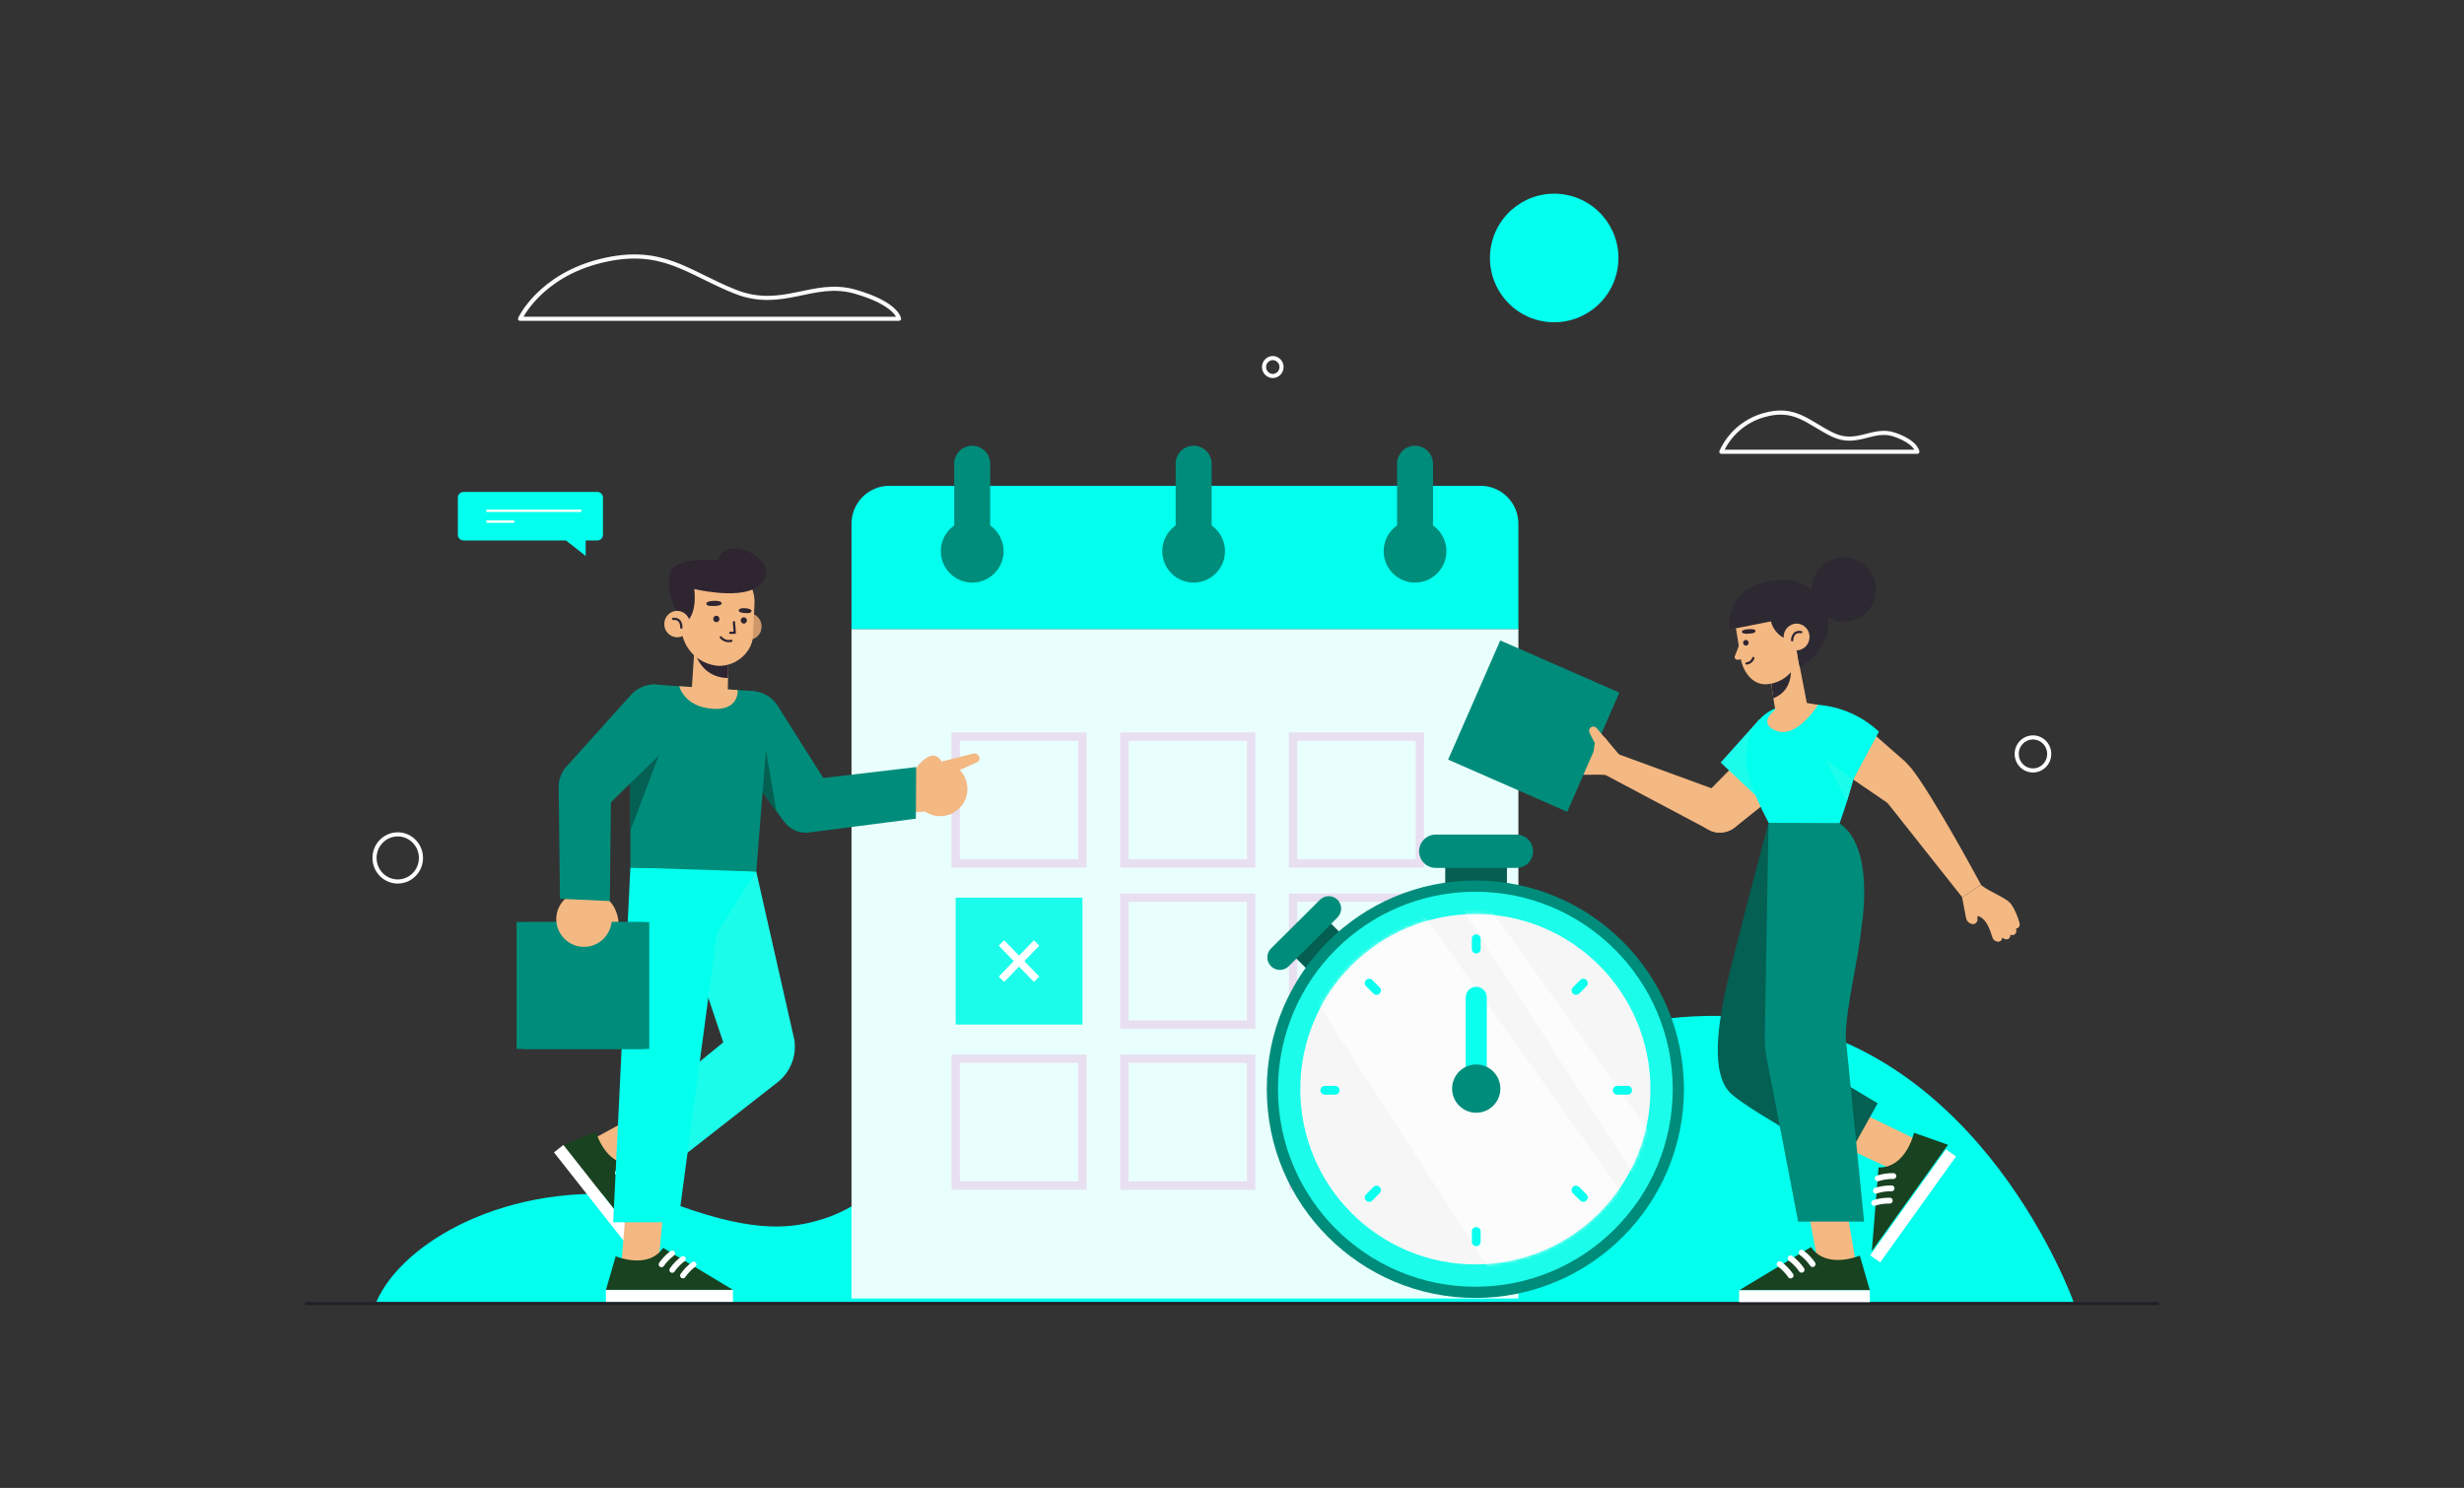 <svg width="654" height="395" viewBox="0 0 654 395" fill="none" xmlns="http://www.w3.org/2000/svg">
<rect x="0" y="0" width="654" height="395" fill="#333333" stroke="none"/>
<path d="M168.745 317.503C172.571 317.931 176.343 318.761 179.996 319.98L180.143 320.034L180.545 320.173C200.968 327.464 210.34 326.094 218.374 323.625C240.027 316.961 252.91 288.27 288.017 293.827C302.911 296.149 314.897 299.384 324.238 305.901C324.3 305.963 324.37 306.002 324.432 306.056C325.769 307 327.076 307.96 328.298 308.943C346.563 320.87 364.751 305.321 369.979 301.799C370.357 301.52 370.752 299.307 371.146 299.028L371.479 298.78C394.361 282.635 430.759 266.274 465.821 270.298C526.137 277.194 550.372 345.629 550.372 345.629H99.883C106.92 329.43 135.068 313.648 168.745 317.503Z" fill="#03FFEE"/>
<path d="M123.025 143.475H158.543C159.371 143.475 160.043 142.803 160.043 141.974V132.098C160.043 131.269 159.371 130.596 158.543 130.596H123.025C122.197 130.596 121.525 131.269 121.525 132.098V141.974C121.525 142.803 122.197 143.475 123.025 143.475Z" fill="#03FFEE"/>
<path d="M129.074 135.596H154.299" stroke="white" stroke-width="0.62" stroke-miterlimit="10"/>
<path d="M129.074 138.475H136.498" stroke="white" stroke-width="0.62" stroke-miterlimit="10"/>
<path d="M155.461 141.765V147.593L148.045 141.765H155.461Z" fill="#03FFEE"/>
<path d="M539.594 204.526C541.977 204.526 543.909 202.565 543.909 200.145C543.909 197.726 541.977 195.765 539.594 195.765C537.211 195.765 535.279 197.726 535.279 200.145C535.279 202.565 537.211 204.526 539.594 204.526Z" stroke="white" stroke-width="1.09" stroke-miterlimit="10"/>
<path d="M105.569 234.007C108.973 234.007 111.733 231.207 111.733 227.753C111.733 224.299 108.973 221.499 105.569 221.499C102.166 221.499 99.406 224.299 99.406 227.753C99.406 231.207 102.166 234.007 105.569 234.007Z" stroke="white" stroke-width="1.09" stroke-miterlimit="10"/>
<path d="M340.144 97.432C340.148 98.055 339.907 98.654 339.473 99.1C339.038 99.546 338.446 99.803 337.824 99.816C337.202 99.803 336.609 99.546 336.175 99.1C335.741 98.654 335.5 98.055 335.504 97.432C335.5 96.809 335.741 96.209 336.175 95.763C336.609 95.317 337.202 95.06 337.824 95.048C338.446 95.06 339.038 95.317 339.473 95.763C339.907 96.209 340.148 96.809 340.144 97.432Z" stroke="white" stroke-width="1.09" stroke-miterlimit="10"/>
<path d="M138.031 84.622H238.621C238.621 84.622 238.134 80.621 226.96 77.424C215.786 74.228 207.767 82.424 195.131 77.424C182.496 72.425 175.799 65.258 159.513 69.251C143.228 73.245 138.031 84.622 138.031 84.622Z" stroke="#FAFAFA" stroke-width="1.1" stroke-linecap="round" stroke-linejoin="round"/>
<path d="M456.889 119.923H508.908C508.908 119.923 508.661 117.408 502.884 115.395C497.108 113.383 492.955 118.546 486.421 115.395C479.886 112.245 476.422 107.741 468.001 110.256C465.56 110.967 463.303 112.2 461.384 113.869C459.466 115.538 457.932 117.603 456.889 119.923Z" stroke="#FAFAFA" stroke-width="1.1" stroke-linecap="round" stroke-linejoin="round"/>
<path d="M429.35 71.199C430.848 61.893 424.525 53.135 415.228 51.636C405.931 50.137 397.18 56.466 395.682 65.771C394.185 75.076 400.508 83.835 409.805 85.334C419.102 86.832 427.853 80.504 429.35 71.199Z" fill="#03FFEE"/>
<path d="M403.015 166.981H226.008V344.708H403.015V166.981Z" fill="#E9FFFD"/>
<path d="M403.015 139.025V166.981H226.008V139.025C226.008 136.356 227.067 133.797 228.952 131.91C230.837 130.023 233.394 128.963 236.061 128.963H392.977C395.641 128.967 398.194 130.029 400.076 131.916C401.958 133.802 403.015 136.359 403.015 139.025Z" fill="#03FFEE"/>
<path d="M375.586 154.659C380.186 154.659 383.915 150.927 383.915 146.323C383.915 141.72 380.186 137.988 375.586 137.988C370.987 137.988 367.258 141.72 367.258 146.323C367.258 150.927 370.987 154.659 375.586 154.659Z" fill="#008C7B"/>
<path d="M375.586 149.458C376.851 149.458 378.065 148.955 378.959 148.059C379.854 147.164 380.357 145.949 380.357 144.683V123.104C380.357 121.838 379.854 120.623 378.959 119.728C378.065 118.832 376.851 118.329 375.586 118.329C374.32 118.329 373.107 118.832 372.212 119.728C371.317 120.623 370.814 121.838 370.814 123.104V144.683C370.814 145.949 371.317 147.164 372.212 148.059C373.107 148.955 374.32 149.458 375.586 149.458Z" fill="#008C7B"/>
<path d="M316.817 154.659C321.416 154.659 325.145 150.927 325.145 146.323C325.145 141.72 321.416 137.988 316.817 137.988C312.217 137.988 308.488 141.72 308.488 146.323C308.488 150.927 312.217 154.659 316.817 154.659Z" fill="#008C7B"/>
<path d="M316.816 149.458C318.082 149.458 319.295 148.955 320.19 148.059C321.085 147.164 321.587 145.949 321.587 144.683V123.104C321.587 121.838 321.085 120.623 320.19 119.728C319.295 118.832 318.082 118.329 316.816 118.329C315.551 118.329 314.337 118.832 313.442 119.728C312.548 120.623 312.045 121.838 312.045 123.104V144.683C312.045 145.949 312.548 147.164 313.442 148.059C314.337 148.955 315.551 149.458 316.816 149.458Z" fill="#008C7B"/>
<path d="M258.045 154.659C262.645 154.659 266.374 150.927 266.374 146.323C266.374 141.72 262.645 137.988 258.045 137.988C253.446 137.988 249.717 141.72 249.717 146.323C249.717 150.927 253.446 154.659 258.045 154.659Z" fill="#008C7B"/>
<path d="M258.045 149.458C259.31 149.458 260.524 148.955 261.418 148.059C262.313 147.164 262.816 145.949 262.816 144.683V123.104C262.816 121.838 262.313 120.623 261.418 119.728C260.524 118.832 259.31 118.329 258.045 118.329C256.779 118.329 255.566 118.832 254.671 119.728C253.776 120.623 253.273 121.838 253.273 123.104V144.683C253.273 145.949 253.776 147.164 254.671 148.059C255.566 148.955 256.779 149.458 258.045 149.458Z" fill="#008C7B"/>
<path d="M343.21 229.231H376.863V195.548H343.21V229.231Z" stroke="#E8DFF0" stroke-width="2.21" stroke-miterlimit="10"/>
<path d="M298.426 229.231H332.08V195.548H298.426V229.231Z" stroke="#E8DFF0" stroke-width="2.21" stroke-miterlimit="10"/>
<path d="M253.651 229.231H287.305V195.548H253.651V229.231Z" stroke="#E8DFF0" stroke-width="2.21" stroke-miterlimit="10"/>
<path d="M343.21 271.986H376.863V238.302H343.21V271.986Z" stroke="#E8DFF0" stroke-width="2.21" stroke-miterlimit="10"/>
<path d="M298.426 271.986H332.08V238.302H298.426V271.986Z" stroke="#E8DFF0" stroke-width="2.21" stroke-miterlimit="10"/>
<path d="M253.651 271.986H287.305V238.302H253.651V271.986Z" fill="#1BFDEA"/>
<path d="M265.809 250.33L275.142 259.958" stroke="white" stroke-width="2.02" stroke-miterlimit="10"/>
<path d="M275.142 250.33L265.809 259.958" stroke="white" stroke-width="2.02" stroke-miterlimit="10"/>
<path d="M343.21 314.747H376.863V281.064H343.21V314.747Z" stroke="#E8DFF0" stroke-width="2.21" stroke-miterlimit="10"/>
<path d="M298.426 314.747H332.08V281.064H298.426V314.747Z" stroke="#E8DFF0" stroke-width="2.21" stroke-miterlimit="10"/>
<path d="M253.651 314.747H287.305V281.064H253.651V314.747Z" stroke="#E8DFF0" stroke-width="2.21" stroke-miterlimit="10"/>
<path d="M399.976 227.598H383.598V238.395H399.976V227.598Z" fill="#045E51"/>
<path d="M402.504 230.4H381.076C379.904 230.398 378.781 229.931 377.953 229.101C377.125 228.271 376.66 227.146 376.66 225.973C376.66 224.801 377.125 223.677 377.953 222.848C378.781 222.019 379.905 221.553 381.076 221.553H402.504C403.675 221.553 404.798 222.019 405.626 222.848C406.454 223.677 406.919 224.801 406.919 225.973C406.919 227.146 406.454 228.271 405.626 229.101C404.798 229.931 403.675 230.398 402.504 230.4Z" fill="#008C7B"/>
<path d="M352.085 243.978L342.85 253.222L349.362 259.74L358.597 250.496L352.085 243.978Z" fill="#045E51"/>
<path d="M354.963 243.596L342.057 256.506C341.432 257.131 340.585 257.481 339.702 257.481C338.819 257.481 337.972 257.131 337.347 256.506C336.723 255.881 336.373 255.033 336.373 254.149C336.373 253.266 336.723 252.418 337.347 251.793L350.323 238.883C350.948 238.258 351.795 237.908 352.678 237.908C353.561 237.908 354.408 238.258 355.032 238.883C355.647 239.517 355.985 240.37 355.972 241.254C355.959 242.138 355.596 242.98 354.963 243.596Z" fill="#008C7B"/>
<path d="M391.592 344.561C422.167 344.561 446.953 319.754 446.953 289.152C446.953 258.551 422.167 233.744 391.592 233.744C361.018 233.744 336.232 258.551 336.232 289.152C336.232 319.754 361.018 344.561 391.592 344.561Z" fill="#008C7B"/>
<path d="M391.594 341.581C420.524 341.581 443.977 318.108 443.977 289.152C443.977 260.197 420.524 236.723 391.594 236.723C362.664 236.723 339.211 260.197 339.211 289.152C339.211 318.108 362.664 341.581 391.594 341.581Z" fill="#1BFDEA"/>
<path d="M391.594 335.66C417.257 335.66 438.061 314.838 438.061 289.152C438.061 263.466 417.257 242.644 391.594 242.644C365.931 242.644 345.127 263.466 345.127 289.152C345.127 314.838 365.931 335.66 391.594 335.66Z" fill="#F6F6F6"/>
<g opacity="0.71">
<mask id="mask0_342_1690" style="mask-type:luminance" maskUnits="userSpaceOnUse" x="345" y="242" width="94" height="94">
<path d="M391.6 335.66C417.263 335.66 438.067 314.838 438.067 289.152C438.067 263.467 417.263 242.644 391.6 242.644C365.937 242.644 345.133 263.467 345.133 289.152C345.133 314.838 365.937 335.66 391.6 335.66Z" fill="white"/>
</mask>
<g mask="url(#mask0_342_1690)">
<path d="M340.764 252.358L411.187 361.588L443.008 334.197L373.327 236.429L340.764 252.358Z" fill="white"/>
<path d="M378.291 226.043L448.723 335.273L452.813 321.582L383.132 223.814L378.291 226.043Z" fill="white"/>
</g>
</g>
<path d="M391.832 253.124C391.521 253.124 391.223 253.001 391.003 252.782C390.783 252.563 390.658 252.266 390.656 251.955V249.208C390.656 249.053 390.687 248.901 390.746 248.759C390.805 248.616 390.892 248.487 391.001 248.378C391.11 248.27 391.24 248.184 391.382 248.126C391.525 248.067 391.678 248.038 391.832 248.039C392.141 248.039 392.438 248.162 392.657 248.381C392.876 248.6 392.999 248.898 392.999 249.208V251.955C392.997 252.264 392.874 252.561 392.655 252.779C392.437 252.998 392.141 253.122 391.832 253.124Z" fill="#0BFFEE"/>
<path d="M391.832 330.823C391.678 330.824 391.525 330.794 391.382 330.736C391.24 330.678 391.11 330.592 391.001 330.483C390.892 330.375 390.805 330.245 390.746 330.103C390.687 329.961 390.656 329.808 390.656 329.654V326.906C390.658 326.596 390.783 326.299 391.003 326.08C391.223 325.861 391.521 325.738 391.832 325.738C392.141 325.74 392.437 325.864 392.655 326.082C392.874 326.301 392.997 326.597 392.999 326.906V329.623C393.003 329.779 392.976 329.935 392.919 330.08C392.863 330.225 392.777 330.358 392.668 330.47C392.56 330.581 392.43 330.67 392.286 330.731C392.142 330.792 391.988 330.823 391.832 330.823Z" fill="#0BFFEE"/>
<path d="M365.356 264.099C365.203 264.099 365.051 264.069 364.909 264.011C364.767 263.953 364.638 263.867 364.529 263.758L362.588 261.816C362.479 261.707 362.392 261.578 362.333 261.436C362.274 261.294 362.244 261.141 362.244 260.987C362.244 260.834 362.274 260.681 362.333 260.539C362.392 260.397 362.479 260.268 362.588 260.159C362.696 260.051 362.824 259.964 362.965 259.905C363.107 259.846 363.258 259.816 363.411 259.816C363.565 259.816 363.716 259.846 363.858 259.905C363.999 259.964 364.127 260.051 364.235 260.159L366.176 262.102C366.285 262.211 366.371 262.34 366.43 262.482C366.489 262.624 366.52 262.776 366.52 262.93C366.52 263.084 366.489 263.236 366.43 263.379C366.371 263.521 366.285 263.65 366.176 263.758C365.958 263.975 365.664 264.098 365.356 264.099Z" fill="#0BFFEE"/>
<path d="M420.251 319.043C420.097 319.043 419.945 319.014 419.803 318.955C419.661 318.897 419.532 318.811 419.423 318.702L417.482 316.76C417.373 316.651 417.287 316.522 417.228 316.38C417.169 316.238 417.139 316.086 417.139 315.932C417.139 315.778 417.169 315.625 417.228 315.483C417.287 315.341 417.373 315.212 417.482 315.103C417.591 314.994 417.72 314.908 417.862 314.849C418.004 314.79 418.156 314.759 418.31 314.759C418.464 314.759 418.616 314.79 418.758 314.849C418.9 314.908 419.029 314.994 419.137 315.103L421.078 317.046C421.187 317.155 421.274 317.284 421.333 317.426C421.392 317.568 421.422 317.72 421.422 317.874C421.422 318.028 421.392 318.181 421.333 318.323C421.274 318.465 421.187 318.594 421.078 318.702C420.857 318.919 420.56 319.041 420.251 319.043Z" fill="#0BFFEE"/>
<path d="M363.415 319.043C363.262 319.043 363.11 319.014 362.968 318.955C362.826 318.897 362.697 318.811 362.588 318.702C362.479 318.594 362.392 318.465 362.333 318.323C362.274 318.181 362.244 318.028 362.244 317.874C362.244 317.72 362.274 317.568 362.333 317.426C362.392 317.284 362.479 317.155 362.588 317.046L364.529 315.103C364.637 314.995 364.765 314.908 364.906 314.849C365.048 314.79 365.199 314.76 365.352 314.76C365.506 314.76 365.657 314.79 365.798 314.849C365.94 314.908 366.068 314.995 366.176 315.103C366.285 315.212 366.371 315.341 366.43 315.483C366.489 315.625 366.52 315.778 366.52 315.932C366.52 316.085 366.489 316.238 366.43 316.38C366.371 316.522 366.285 316.651 366.176 316.76L364.235 318.702C364.017 318.919 363.723 319.042 363.415 319.043Z" fill="#0BFFEE"/>
<path d="M418.31 264.099C418.156 264.099 418.004 264.069 417.862 264.011C417.72 263.952 417.591 263.867 417.482 263.758C417.373 263.65 417.287 263.52 417.228 263.378C417.169 263.236 417.139 263.084 417.139 262.93C417.139 262.776 417.169 262.624 417.228 262.482C417.287 262.339 417.373 262.21 417.482 262.102L419.423 260.159C419.532 260.05 419.661 259.964 419.803 259.904C419.945 259.845 420.097 259.815 420.251 259.815C420.405 259.815 420.557 259.845 420.699 259.904C420.841 259.964 420.97 260.05 421.078 260.159C421.187 260.268 421.274 260.397 421.333 260.539C421.392 260.681 421.422 260.833 421.422 260.987C421.422 261.141 421.392 261.294 421.333 261.436C421.274 261.578 421.187 261.707 421.078 261.815L419.145 263.758C418.922 263.976 418.622 264.098 418.31 264.099Z" fill="#0BFFEE"/>
<path d="M354.382 290.6H351.636C351.327 290.598 351.032 290.474 350.813 290.255C350.594 290.036 350.471 289.74 350.469 289.431C350.469 289.121 350.592 288.824 350.811 288.605C351.03 288.385 351.327 288.262 351.636 288.262H354.382C354.535 288.261 354.688 288.291 354.83 288.349C354.972 288.407 355.101 288.494 355.21 288.602C355.318 288.711 355.404 288.84 355.462 288.982C355.521 289.125 355.55 289.277 355.549 289.431C355.549 289.741 355.426 290.038 355.207 290.257C354.988 290.477 354.691 290.6 354.382 290.6Z" fill="#0BFFEE"/>
<path d="M432.022 290.6H429.277C428.968 290.598 428.672 290.474 428.454 290.255C428.235 290.036 428.111 289.74 428.109 289.431C428.109 289.121 428.232 288.824 428.451 288.605C428.67 288.385 428.967 288.262 429.277 288.262H432.022C432.332 288.262 432.629 288.385 432.848 288.605C433.067 288.824 433.19 289.121 433.19 289.431C433.188 289.74 433.064 290.036 432.846 290.255C432.627 290.474 432.331 290.598 432.022 290.6Z" fill="#0BFFEE"/>
<path d="M394.626 288.99H389.035V264.757C389.035 264.014 389.33 263.301 389.855 262.775C390.38 262.25 391.092 261.955 391.834 261.955C392.576 261.957 393.286 262.253 393.809 262.778C394.332 263.303 394.626 264.015 394.626 264.757V288.99Z" fill="#0BFFEE"/>
<path d="M391.825 295.398C395.361 295.398 398.228 292.529 398.228 288.99C398.228 285.45 395.361 282.581 391.825 282.581C388.289 282.581 385.422 285.45 385.422 288.99C385.422 292.529 388.289 295.398 391.825 295.398Z" fill="#008C7B"/>
<path d="M200.714 231.375L210.836 276.033C211.15 278.102 210.921 280.216 210.171 282.169C209.421 284.121 208.177 285.845 206.56 287.171L176.332 310.808L176.889 289.036L191.976 276.715L176.332 230.145L200.714 231.375Z" fill="#1BFDEA"/>
<path d="M161.631 310.994L176.169 303.378L170.431 295.267L154.633 303.865L159.675 310.258L161.631 310.994Z" fill="#F4B882"/>
<path d="M158.167 300.444C158.167 300.444 160.626 309.461 167.702 308.958L170.432 330.444L149.553 303.943L158.167 300.444Z" fill="#184220"/>
<path d="M170.422 330.451L149.539 303.948L147.037 305.922L167.92 332.425L170.422 330.451Z" fill="white"/>
<path d="M168.056 311.768C166.731 311.414 165.357 311.276 163.988 311.358" stroke="white" stroke-width="1.5" stroke-linecap="round" stroke-linejoin="round"/>
<path d="M168.659 314.918C167.334 314.564 165.961 314.426 164.592 314.508" stroke="white" stroke-width="1.5" stroke-linecap="round" stroke-linejoin="round"/>
<path d="M169.271 318.06C167.946 317.702 166.572 317.563 165.203 317.65" stroke="white" stroke-width="1.5" stroke-linecap="round" stroke-linejoin="round"/>
<path d="M174.607 337.301L176.084 321.156L166.163 320.645L164.686 338.385H172.821L174.607 337.301Z" fill="#F4B882"/>
<path d="M163.419 333.493C163.419 333.493 172.01 337.146 176 331.272L194.559 342.425H160.836L163.419 333.493Z" fill="#184220"/>
<path d="M194.542 342.425H160.818V345.614H194.542V342.425Z" fill="white"/>
<path d="M178.42 332.719C177.323 333.541 176.365 334.534 175.582 335.66" stroke="white" stroke-width="1.5" stroke-linecap="round" stroke-linejoin="round"/>
<path d="M181.266 334.197C180.164 335.02 179.203 336.016 178.42 337.146" stroke="white" stroke-width="1.5" stroke-linecap="round" stroke-linejoin="round"/>
<path d="M184.102 335.668C183.003 336.492 182.045 337.487 181.264 338.617" stroke="white" stroke-width="1.5" stroke-linecap="round" stroke-linejoin="round"/>
<path d="M167.314 230.284L162.76 324.469H180.02L192.593 230.594L167.314 230.284Z" fill="#03FFEE"/>
<path d="M200.714 231.375L190.251 247.791L188.07 230.965L200.714 231.375Z" fill="#03FFEE"/>
<path d="M245.572 215.424L235.264 216.229L237.112 205.865L247.876 206.771L245.572 215.424Z" fill="#F4B882"/>
<path d="M254.256 214.921C252.802 216.17 250.911 216.79 249 216.645C247.089 216.5 245.314 215.601 244.064 214.147C242.816 212.691 242.196 210.799 242.341 208.886C242.486 206.973 243.384 205.196 244.837 203.946C246.293 202.698 248.183 202.079 250.093 202.224C252.004 202.369 253.779 203.267 255.029 204.72C256.278 206.175 256.897 208.067 256.752 209.98C256.607 211.893 255.71 213.67 254.256 214.921Z" fill="#F4B882"/>
<path d="M249.926 202.204C249.926 202.204 248.611 199.178 245.549 201.43C242.487 203.682 239.78 208.257 244.064 214.139L249.926 202.204Z" fill="#F4B882"/>
<path d="M249.926 202.166L258.223 200.076C258.557 199.968 258.919 199.993 259.234 200.146C259.55 200.299 259.794 200.568 259.917 200.896C260.019 201.174 260.012 201.481 259.897 201.754C259.782 202.027 259.568 202.246 259.298 202.367L250.861 206.144L249.926 202.166Z" fill="#F4B882"/>
<path d="M206.652 187.746L220.27 209.317C221.197 210.984 221.458 212.941 221.002 214.793C220.546 216.646 219.406 218.256 217.811 219.301C216.142 220.392 214.11 220.776 212.159 220.369C210.208 219.963 208.498 218.8 207.402 217.134L192.385 196.415C191.326 194.809 190.855 192.886 191.051 190.972C191.247 189.058 192.098 187.27 193.46 185.912C194.372 184.999 195.484 184.311 196.708 183.9C197.931 183.489 199.233 183.368 200.511 183.546C201.79 183.724 203.009 184.196 204.075 184.924C205.14 185.653 206.022 186.619 206.652 187.746Z" fill="#008C7B"/>
<path d="M202.383 210.308L203.187 198.505L206.11 215.462L202.383 210.308Z" fill="#046053"/>
<path d="M213.202 207.158L243.183 203.628L243.09 217.335L215.205 220.934C214.176 221.134 213.115 221.099 212.101 220.831C211.088 220.564 210.147 220.07 209.351 219.388C208.555 218.705 207.923 217.852 207.502 216.89C207.082 215.929 206.884 214.885 206.923 213.837C206.984 212.151 207.654 210.545 208.809 209.317C209.964 208.089 211.525 207.321 213.202 207.158Z" fill="#008C7B"/>
<path d="M161.307 247.791C161.307 247.791 164.656 248.054 164.107 244.231C163.558 240.407 160.743 235.764 153.412 236.808L161.307 247.791Z" fill="#F4B882"/>
<path d="M137.108 278.464H170.762V244.78H137.108V278.464Z" fill="#008C7B"/>
<path d="M138.674 278.464H172.328V244.78H138.674V278.464Z" fill="#008C7B"/>
<path d="M147.82 245.593C147.399 243.686 147.751 241.69 148.799 240.043C149.848 238.395 151.506 237.232 153.411 236.809C154.354 236.597 155.33 236.575 156.281 236.741C157.233 236.908 158.143 237.261 158.958 237.78C159.773 238.299 160.478 238.974 161.033 239.766C161.587 240.558 161.98 241.452 162.188 242.397C162.612 244.304 162.262 246.301 161.215 247.95C160.168 249.599 158.51 250.764 156.605 251.189C154.699 251.611 152.703 251.259 151.056 250.21C149.409 249.161 148.245 247.5 147.82 245.593Z" fill="#F4B882"/>
<path d="M162.189 209.023L161.865 239.208L148.634 238.589L148.286 209.232C148.219 208.185 148.389 207.137 148.784 206.165C149.179 205.193 149.788 204.323 150.566 203.62C151.343 202.917 152.27 202.399 153.275 202.104C154.281 201.809 155.34 201.746 156.374 201.918C158.04 202.195 159.548 203.068 160.618 204.375C161.687 205.682 162.246 207.334 162.189 209.023Z" fill="#008C7B"/>
<path d="M179.177 196.368L160.935 214.17C159.5 215.427 157.642 216.092 155.736 216.032C153.83 215.972 152.018 215.19 150.665 213.845C149.251 212.439 148.452 210.53 148.442 208.535C148.431 206.54 149.211 204.623 150.611 203.203L167.732 184.194C169.083 182.824 170.864 181.963 172.776 181.756C174.688 181.548 176.613 182.008 178.225 183.056C179.31 183.76 180.217 184.706 180.875 185.819C181.532 186.933 181.922 188.185 182.015 189.475C182.107 190.766 181.898 192.06 181.406 193.256C180.913 194.452 180.15 195.518 179.177 196.368Z" fill="#008C7B"/>
<path d="M199.531 183.435L173.595 181.725C171.275 181.57 167.083 185.827 167.331 188.157V230.284L200.729 231.375L204.124 188.613C204.198 187.318 203.756 186.046 202.896 185.075C202.035 184.105 200.825 183.515 199.531 183.435Z" fill="#008C7B"/>
<path d="M167.314 207.955L174.846 200.594L167.314 220.524V207.955Z" fill="#046053"/>
<path d="M195.306 166.006C195.206 166.929 195.475 167.854 196.054 168.579C196.634 169.304 197.477 169.77 198.399 169.875C198.856 169.909 199.315 169.852 199.75 169.708C200.186 169.563 200.588 169.334 200.934 169.033C201.281 168.733 201.564 168.366 201.769 167.956C201.973 167.545 202.095 167.098 202.126 166.64C202.224 165.717 201.954 164.793 201.375 164.069C200.795 163.344 199.954 162.877 199.033 162.77C198.575 162.736 198.116 162.792 197.68 162.936C197.245 163.08 196.842 163.309 196.495 163.61C196.149 163.911 195.865 164.278 195.661 164.689C195.457 165.1 195.336 165.547 195.306 166.006Z" fill="#CE986B"/>
<path d="M193.344 174.341L193.181 182.855C193.135 185.835 191.333 187.39 188.495 187.313C186.075 187.243 183.43 186.013 183.585 183.389L184.458 170.061L193.344 174.341Z" fill="#F4B882"/>
<path d="M193.219 179.976C193.219 179.976 186.306 180.432 184.31 172.615C183.684 170.146 193.343 173.467 193.343 173.467L193.219 179.976Z" fill="#2E2531"/>
<path d="M190.723 176.764C195.564 176.864 199.624 172.995 199.848 168.916L200.25 160.402C200.418 157.979 199.639 155.586 198.078 153.726C196.518 151.867 194.297 150.686 191.883 150.433C186.834 149.977 181.483 153.761 181.057 158.993L180.818 165.65C180.692 168.43 181.658 171.149 183.509 173.226C185.36 175.303 187.949 176.573 190.723 176.764Z" fill="#F4B882"/>
<path d="M194.805 165.17L195.036 167.964L193.838 167.987" stroke="#2E2531" stroke-width="0.6" stroke-linecap="round" stroke-linejoin="round"/>
<path d="M189.561 159.512C189.561 159.512 191.549 159.38 191.549 160.216C191.549 160.216 191.549 160.781 189.809 160.859C188.069 160.936 187.628 160.804 187.489 160.27C187.35 159.736 188.633 159.504 189.561 159.512Z" fill="#2E2531"/>
<path d="M197.844 161.47C197.844 161.47 196.213 161.269 196.066 162.051C196.066 162.051 195.973 162.577 197.403 162.724C198.834 162.871 199.306 162.724 199.453 162.267C199.6 161.811 198.625 161.501 197.844 161.47Z" fill="#2E2531"/>
<path d="M196.598 164.651C196.583 164.872 196.655 165.091 196.8 165.259C196.945 165.427 197.15 165.531 197.371 165.549C197.588 165.556 197.799 165.479 197.961 165.336C198.124 165.192 198.225 164.991 198.245 164.775C198.26 164.553 198.187 164.334 198.043 164.164C197.898 163.995 197.693 163.889 197.471 163.869C197.253 163.861 197.04 163.938 196.877 164.083C196.714 164.229 196.614 164.433 196.598 164.651Z" fill="#2E2531"/>
<path d="M189.307 164.264C189.292 164.486 189.364 164.705 189.509 164.875C189.653 165.044 189.858 165.15 190.08 165.17C190.191 165.174 190.302 165.156 190.407 165.117C190.511 165.078 190.607 165.018 190.688 164.942C190.769 164.866 190.834 164.774 190.88 164.672C190.926 164.57 190.951 164.461 190.954 164.349C190.969 164.128 190.896 163.91 190.751 163.741C190.606 163.573 190.401 163.469 190.18 163.451C190.07 163.447 189.959 163.465 189.855 163.504C189.752 163.542 189.656 163.601 189.575 163.676C189.494 163.752 189.429 163.843 189.382 163.943C189.336 164.044 189.311 164.153 189.307 164.264Z" fill="#2E2531"/>
<path d="M191.318 169.194C191.652 169.595 192.091 169.893 192.587 170.054C193.082 170.216 193.612 170.234 194.118 170.108" stroke="#2E2531" stroke-width="0.6" stroke-linecap="round" stroke-linejoin="round"/>
<path d="M198.26 146.254C196.405 145.48 191.672 144.574 190.628 148.761C185.919 148.405 178.433 148.491 177.675 152.577C176.57 158.575 180.83 164.527 180.83 164.527L182.029 165.139C182.029 165.139 185.068 163.591 184.279 156.37C184.279 156.37 195.16 158.993 200.263 156.23C205.367 153.467 203.828 148.645 198.26 146.254Z" fill="#2E2531"/>
<path d="M176.332 165.363C176.241 166.278 176.515 167.192 177.094 167.905C177.674 168.618 178.511 169.073 179.425 169.171C179.877 169.206 180.332 169.151 180.763 169.008C181.194 168.866 181.592 168.64 181.935 168.343C182.278 168.045 182.559 167.683 182.761 167.277C182.963 166.87 183.083 166.428 183.113 165.975C183.204 165.06 182.93 164.146 182.351 163.433C181.771 162.719 180.934 162.264 180.02 162.167C179.568 162.133 179.114 162.189 178.683 162.332C178.253 162.474 177.855 162.7 177.512 162.997C177.169 163.295 176.888 163.656 176.686 164.062C176.483 164.468 176.363 164.91 176.332 165.363Z" fill="#F4B882"/>
<path d="M180.833 166.617C180.833 166.617 181.05 164.078 178.668 164.295" stroke="#2E2531" stroke-width="0.6" stroke-linecap="round" stroke-linejoin="round"/>
<path d="M180.281 182.166L195.801 183.188C195.801 183.188 196.296 188.544 189.391 188.172C181.619 187.762 180.281 182.166 180.281 182.166Z" fill="#F4B882"/>
<path d="M504.948 311.713L489.645 304.577L495.166 295.963L511.807 304.059L506.928 310.87L504.948 311.713Z" fill="#F4B882"/>
<path d="M508.02 300.715C508.02 300.715 505.916 310.096 498.616 309.918L496.822 332.123L517.036 303.896L508.02 300.715Z" fill="#184220"/>
<path d="M499.041 335.139L519.166 307.01L516.51 305.106L496.386 333.236L499.041 335.139Z" fill="white"/>
<path d="M498.385 312.82C499.728 312.388 501.134 312.179 502.545 312.201" stroke="white" stroke-width="1.55" stroke-linecap="round" stroke-linejoin="round"/>
<path d="M497.914 316.079C499.259 315.652 500.664 315.445 502.074 315.467" stroke="white" stroke-width="1.55" stroke-linecap="round" stroke-linejoin="round"/>
<path d="M497.434 319.337C498.779 318.911 500.183 318.705 501.594 318.726" stroke="white" stroke-width="1.55" stroke-linecap="round" stroke-linejoin="round"/>
<path d="M469.41 218.45C469.41 218.45 459.411 255.802 457.934 263.17C456.457 270.538 453.519 285.267 459.705 290.569C465.891 295.87 489.631 308.594 489.631 308.594L498.37 292.898L484.218 284.384L469.41 218.45Z" fill="#046053"/>
<path d="M482.911 337.247L479.795 320.637L490.002 320.111L493.126 338.361H484.752L482.911 337.247Z" fill="#F4B882"/>
<path d="M493.629 333.33C493.629 333.33 484.783 337.084 480.685 331.047L461.607 342.525H496.305L493.629 333.33Z" fill="#184220"/>
<path d="M461.599 345.807H496.297V342.525H461.599V345.807Z" fill="white"/>
<path d="M478.188 332.549C479.32 333.392 480.307 334.414 481.111 335.575" stroke="white" stroke-width="1.55" stroke-linecap="round" stroke-linejoin="round"/>
<path d="M475.262 334.058C476.392 334.903 477.379 335.925 478.185 337.084" stroke="white" stroke-width="1.55" stroke-linecap="round" stroke-linejoin="round"/>
<path d="M472.342 335.575C473.474 336.418 474.461 337.44 475.265 338.601" stroke="white" stroke-width="1.55" stroke-linecap="round" stroke-linejoin="round"/>
<path d="M469.409 218.45L468.419 274.803C468.382 276.823 468.542 278.843 468.899 280.832L477.266 324.298H494.773L489.886 275.283C490.095 266.266 493.08 256.165 494.201 245.175C494.201 245.175 497.627 224.781 488.223 218.55L469.409 218.45Z" fill="#008C7B"/>
<path d="M458.218 210.71L429.606 200.231L426.281 205.811L454.182 220.609C455.236 221.009 456.377 221.123 457.489 220.938C458.601 220.753 459.645 220.277 460.513 219.557C461.381 218.837 462.044 217.9 462.433 216.841C462.821 215.782 462.923 214.639 462.727 213.527C462.317 211.252 460.376 211.476 458.218 210.71Z" fill="#F4B882"/>
<path d="M426.104 195.982C425.854 195.713 425.539 195.514 425.19 195.405C424.84 195.295 424.468 195.277 424.109 195.355C423.903 195.396 423.71 195.489 423.549 195.625C423.387 195.76 423.262 195.934 423.186 196.131C423.109 196.327 423.082 196.539 423.108 196.749C423.135 196.958 423.213 197.157 423.336 197.328L423.746 198.009C422.826 198.365 420.931 198.45 417.459 194.913C417.189 194.629 416.83 194.443 416.442 194.387C416.053 194.331 415.657 194.407 415.317 194.604C415.098 194.756 414.943 194.985 414.883 195.245C414.823 195.506 414.862 195.779 414.992 196.012C414.992 196.012 414.992 196.059 415.031 196.082C414.804 196 414.562 195.971 414.322 195.996C414.082 196.022 413.851 196.101 413.647 196.229C413.426 196.381 413.27 196.609 413.208 196.869C413.147 197.13 413.185 197.404 413.314 197.638C413.351 197.708 413.392 197.775 413.438 197.839C413.203 197.857 412.977 197.934 412.781 198.064C412.561 198.217 412.406 198.447 412.346 198.709C412.286 198.971 412.325 199.245 412.456 199.48C412.532 199.633 412.634 199.772 412.757 199.89L412.889 200.022L412.827 200.06C412.606 200.212 412.45 200.44 412.39 200.701C412.33 200.962 412.37 201.236 412.502 201.469C412.578 201.623 412.677 201.764 412.796 201.887C413.666 202.777 414.616 203.585 415.634 204.302H415.68C416.102 204.583 416.538 204.841 416.987 205.076C418.99 206.244 423.282 205.261 426.97 205.85L429.847 200.432L426.104 195.982Z" fill="#F4B882"/>
<path d="M415.977 215.501L429.812 183.865L398.204 170.017L384.368 201.653L415.977 215.501Z" fill="#008C7B"/>
<path d="M426.553 196.554L423.784 193.28C423.677 193.156 423.544 193.056 423.394 192.988C423.245 192.919 423.083 192.884 422.918 192.884C422.754 192.884 422.591 192.919 422.442 192.988C422.293 193.056 422.16 193.156 422.052 193.28C421.905 193.452 421.811 193.663 421.784 193.888C421.756 194.112 421.796 194.34 421.897 194.542L423.313 197.328C422.99 198.555 422.973 199.843 423.264 201.078C423.556 202.313 424.146 203.457 424.983 204.41L426.553 196.554Z" fill="#F4B882"/>
<path d="M470.912 211.314L460.488 219.642C459.462 220.463 458.208 220.947 456.897 221.027C455.586 221.107 454.283 220.78 453.165 220.091C449.94 218.094 447.968 216.26 450.296 213.264L461.74 201.655L470.912 211.314Z" fill="#F4B882"/>
<path d="M478.976 201.345C478.976 201.345 477.592 208.187 469.41 214.402L456.705 202.429L466.959 190.989L478.976 201.345Z" fill="#1BFDEA"/>
<path d="M498.795 210.385L520.826 238.202L525.814 234.897C525.814 234.897 513.171 211.345 507.293 203.938C506.588 203.051 505.659 202.369 504.602 201.961C503.545 201.553 502.399 201.434 501.281 201.617C500.163 201.8 499.115 202.278 498.243 203.001C497.371 203.725 496.707 204.668 496.32 205.733C495.493 207.846 497.287 208.636 498.795 210.385Z" fill="#F4B882"/>
<path d="M521.852 243.797C521.941 244.143 522.118 244.46 522.366 244.717C522.614 244.974 522.925 245.161 523.267 245.26C523.463 245.325 523.673 245.34 523.876 245.303C524.079 245.265 524.269 245.178 524.43 245.047C524.59 244.917 524.715 244.748 524.793 244.557C524.871 244.366 524.899 244.158 524.876 243.952L524.837 243.178C525.788 243.302 527.451 244.115 528.781 248.72C528.879 249.096 529.103 249.427 529.416 249.658C529.728 249.888 530.11 250.005 530.498 249.989C530.757 249.962 530.996 249.839 531.169 249.645C531.343 249.45 531.437 249.197 531.433 248.937V248.851C531.588 249.029 531.782 249.168 531.999 249.26C532.216 249.351 532.451 249.391 532.686 249.378C532.934 249.343 533.161 249.221 533.326 249.034C533.492 248.846 533.586 248.606 533.591 248.356C533.591 248.279 533.591 248.201 533.591 248.124C533.799 248.22 534.028 248.26 534.256 248.24C534.514 248.211 534.751 248.088 534.923 247.893C535.094 247.698 535.187 247.447 535.184 247.187C535.193 247.02 535.172 246.852 535.122 246.692C535.108 246.632 535.089 246.572 535.068 246.514C535.091 246.518 535.114 246.518 535.137 246.514C535.397 246.487 535.636 246.364 535.809 246.169C535.982 245.975 536.076 245.722 536.073 245.461C536.082 245.297 536.061 245.131 536.011 244.974C535.686 243.805 535.251 242.67 534.712 241.584V241.537C534.48 241.092 534.222 240.66 533.939 240.245C532.763 238.318 528.65 237.149 525.773 234.928L520.785 238.233L521.852 243.797Z" fill="#F4B882"/>
<path d="M495.471 193.242L505.524 202.042C506.513 202.909 507.209 204.061 507.518 205.34C507.827 206.619 507.733 207.962 507.249 209.185C505.857 212.707 504.395 214.975 501.062 213.21L487.568 203.977L495.471 193.242Z" fill="#F4B882"/>
<path d="M482.557 187.104C488.592 187.582 494.285 190.098 498.704 194.24L491.883 206.941L478.459 202.297L482.557 187.104Z" fill="#03FFEE"/>
<path d="M471.73 187.862C471.73 187.862 463.402 190.184 463.371 201.345C463.371 207.452 469.457 218.45 469.457 218.45L488.271 218.55C488.271 218.55 491.032 210.88 492.687 203.946C494.341 197.011 489.013 190.432 482.556 187.104L471.73 187.862Z" fill="#03FFEE"/>
<path d="M491.881 206.949L484.504 201.647L490.195 212.684L491.881 206.949Z" fill="#1BFDEA"/>
<path d="M476.439 191.438C479.053 191.051 479.981 189.302 479.586 186.694L476.687 171.733L468.814 172.994L471.011 187.429C471.199 188.681 471.877 189.807 472.895 190.559C473.913 191.31 475.188 191.627 476.439 191.438Z" fill="#F4B882"/>
<path d="M474.886 174.682C474.886 174.682 477.438 182.661 470.671 185.378L470.045 180.61L477.005 175.347" fill="#2D2932"/>
<path d="M469.053 181.64C473.963 181.175 477.613 177.236 477.195 172.847L475.842 158.467H467.552C464.459 158.761 460.299 162.817 460.554 165.541L462 174.465C462.302 177.685 464.923 182.034 469.053 181.64Z" fill="#F4B882"/>
<path d="M462.381 169.272L460.502 174.094C460.434 174.209 460.401 174.341 460.407 174.474C460.412 174.608 460.456 174.736 460.532 174.846C460.609 174.955 460.715 175.04 460.839 175.09C460.962 175.141 461.098 175.155 461.229 175.131L464.469 174.829L462.381 169.272Z" fill="#F4B882"/>
<path d="M464.033 167.035C464.033 167.035 462.262 167.089 462.332 167.809C462.332 167.809 462.386 168.304 463.925 168.235C465.464 168.165 465.851 168.002 465.936 167.515C466.021 167.027 464.853 166.95 464.033 167.035Z" fill="#2E2531"/>
<path d="M464.127 170.526C464.152 170.722 464.101 170.92 463.985 171.08C463.868 171.24 463.695 171.349 463.501 171.385C463.306 171.403 463.112 171.347 462.957 171.228C462.802 171.109 462.698 170.935 462.666 170.742C462.638 170.546 462.687 170.347 462.802 170.185C462.917 170.024 463.09 169.913 463.284 169.875C463.481 169.855 463.678 169.911 463.835 170.032C463.992 170.153 464.097 170.33 464.127 170.526Z" fill="#2E2531"/>
<path d="M463.562 176.129C463.972 176.094 464.363 175.938 464.684 175.68C465.004 175.422 465.241 175.075 465.364 174.682" stroke="#2E2531" stroke-width="0.6" stroke-linecap="round" stroke-linejoin="round"/>
<path d="M477.237 186.253L482.565 187.104C482.565 187.104 476.966 196.183 471.453 194.008C465.096 191.492 473.525 186.717 473.525 186.717L477.237 186.253Z" fill="#F4B882"/>
<path d="M474.991 169.93C473.795 169.623 472.704 169 471.832 168.126C470.96 167.251 470.339 166.158 470.034 164.961L459.015 167.136C459.015 167.136 457.314 156.145 470.498 154.079C477.118 153.042 481.324 156.238 483.567 159.435C484.587 160.959 485.2 162.72 485.349 164.548C485.498 166.377 485.177 168.213 484.418 169.883C482.968 172.949 480.629 175.505 477.705 177.22L476.685 171.725C476.685 171.725 475.734 170.115 474.991 169.93Z" fill="#2D2932"/>
<path d="M480.282 169.132C480.286 170.059 479.925 170.95 479.276 171.611C478.627 172.272 477.744 172.649 476.818 172.662C476.36 172.654 475.909 172.555 475.489 172.371C475.07 172.188 474.691 171.923 474.375 171.592C474.059 171.261 473.811 170.87 473.646 170.443C473.481 170.015 473.403 169.559 473.415 169.101C473.409 168.64 473.494 168.182 473.665 167.753C473.836 167.324 474.089 166.934 474.411 166.603C474.732 166.272 475.116 166.009 475.54 165.826C475.963 165.644 476.419 165.547 476.88 165.541C477.34 165.55 477.793 165.65 478.214 165.836C478.635 166.022 479.015 166.29 479.331 166.624C479.648 166.959 479.895 167.352 480.058 167.783C480.222 168.213 480.298 168.672 480.282 169.132Z" fill="#F4B882"/>
<path d="M475.67 169.968C475.67 169.968 475.67 167.391 478.075 167.809" stroke="#2E2531" stroke-width="0.6" stroke-linecap="round" stroke-linejoin="round"/>
<path d="M497.822 155.046C498.01 156.157 497.978 157.293 497.727 158.391C497.476 159.49 497.011 160.527 496.359 161.445C495.707 162.363 494.88 163.144 493.926 163.741C492.973 164.339 491.91 164.743 490.801 164.93C488.56 165.308 486.261 164.781 484.409 163.463C482.557 162.145 481.304 160.145 480.926 157.902C480.738 156.79 480.772 155.652 481.025 154.553C481.278 153.454 481.745 152.416 482.4 151.498C483.054 150.58 483.883 149.8 484.839 149.203C485.795 148.606 486.859 148.203 487.97 148.018C490.208 147.644 492.502 148.174 494.349 149.492C496.196 150.81 497.445 152.807 497.822 155.046Z" fill="#2D2932"/>
<path d="M573 346.078H81" stroke="#1F2028" stroke-width="0.76" stroke-miterlimit="10"/>
</svg>
